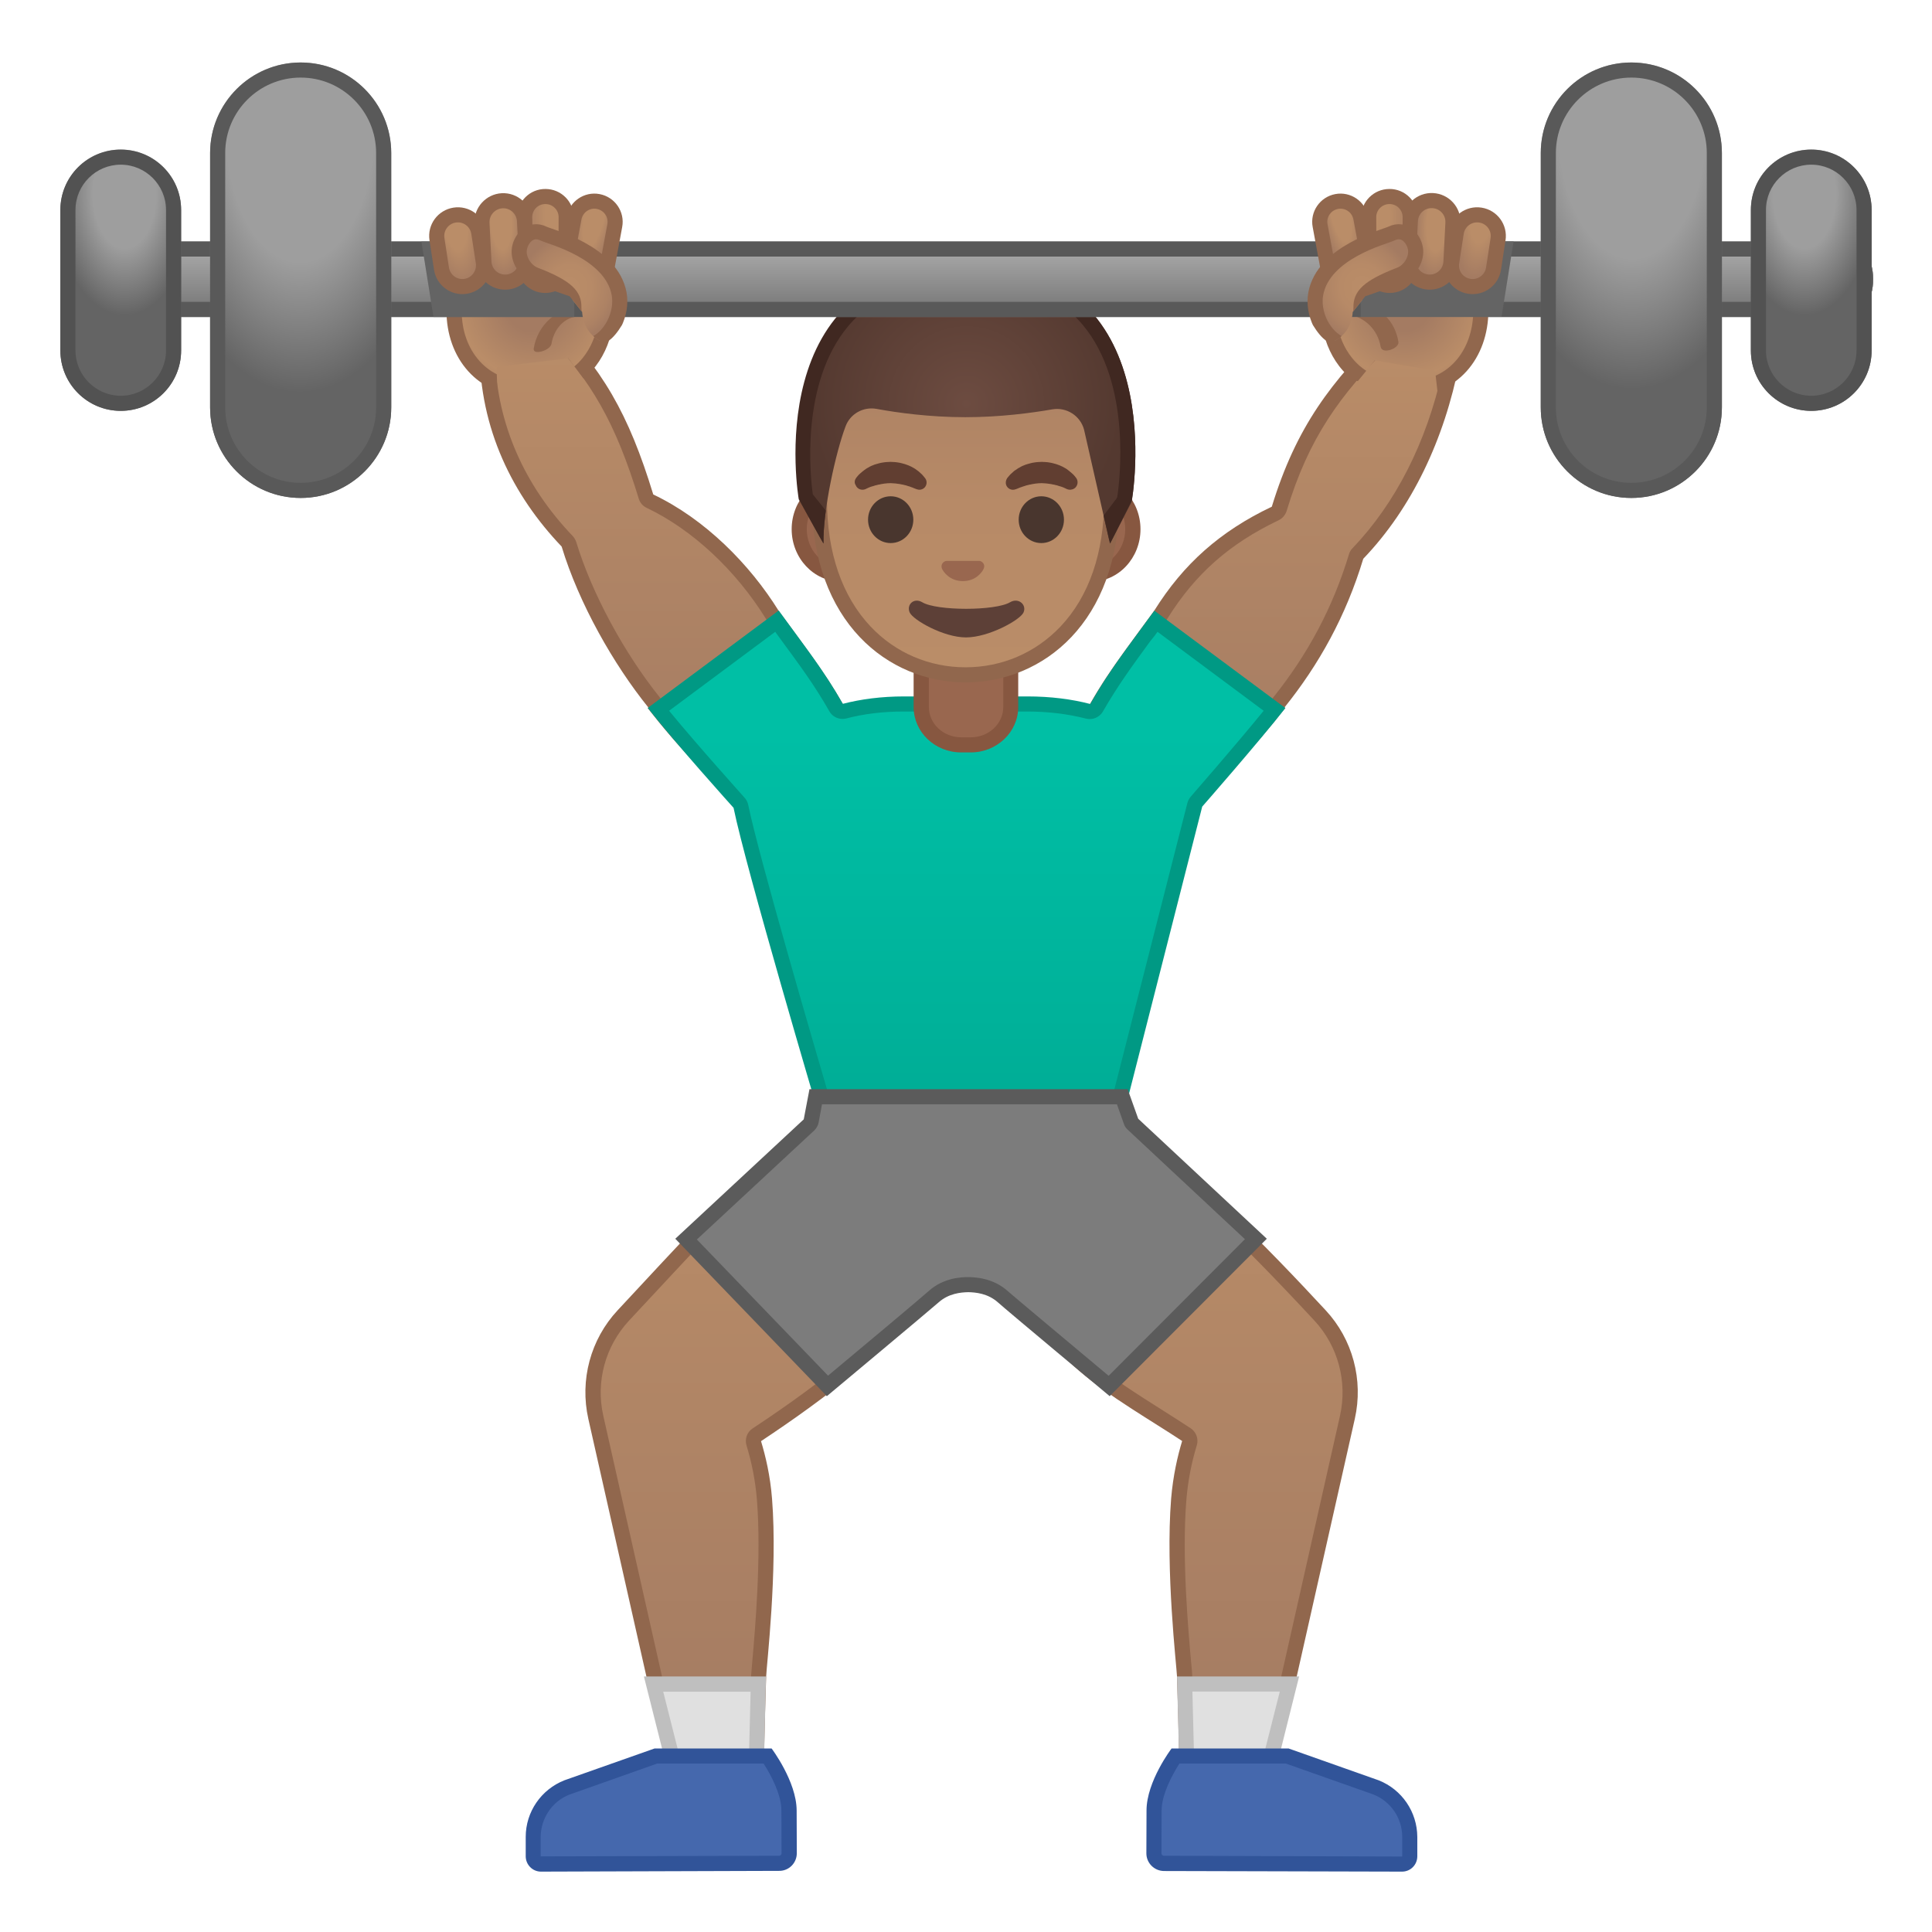 <svg viewBox="0 0 128 128" xmlns="http://www.w3.org/2000/svg" xmlns:xlink="http://www.w3.org/1999/xlink">
  <g id="图层_1">
    <g>
      <circle cx="76.01" cy="50.39" fill="#FBC11B" r="3.74"/>
      <g>
        <linearGradient id="SVGID_2_" gradientUnits="userSpaceOnUse" x1="83.906" x2="83.906" y1="54.07" y2="22.317">
          <stop offset="0" style="stop-color:#A47B62"/>
          <stop offset="1" style="stop-color:#BA8D68"/>
        </linearGradient>
        <path d="M75.85,54.07c-0.64,0-1.33-0.29-2.17-0.91c-1.88-1.38-2.5-3.51-1.55-5.31 c1.19-2.25,2.25-3.69,3.72-5.69c0.31-0.42,0.64-0.87,0.99-1.35c0.03-0.03,0.05-0.06,0.07-0.09c1.9-3.04,4.23-5.11,7.58-6.7 c0.13-0.06,0.22-0.17,0.26-0.3c1.56-5.1,3.74-7.99,7.19-11.4l4.19,2.03c-1.03,4.94-3.16,9.2-6.16,12.34 c-0.05,0.06-0.09,0.12-0.12,0.2c-1.08,3.57-2.76,6.73-5.13,9.68c-0.05,0.07-0.09,0.14-0.1,0.22c-1.78,2.27-4.47,5.21-6.39,6.31 C77.18,53.79,76.5,54.07,75.85,54.07z" fill="url(#SVGID_2_)"/>
        <path d="M92.03,22.92l3.52,1.7c-1.04,4.69-3.09,8.72-5.95,11.71c-0.11,0.11-0.19,0.25-0.23,0.4 c-1.06,3.5-2.71,6.61-5.04,9.51c-0.07,0.09-0.13,0.2-0.17,0.31c-1.76,2.22-4.35,5.06-6.18,6.1c-0.02,0.01-0.04,0.03-0.06,0.04 c-0.92,0.62-1.52,0.88-2.06,0.88c-0.53,0-1.12-0.26-1.88-0.81c-1.69-1.24-2.24-3.08-1.4-4.68c1.17-2.22,2.22-3.65,3.68-5.63 c0.3-0.41,0.63-0.85,0.97-1.32c0.04-0.04,0.08-0.09,0.11-0.14c1.84-2.96,4.12-4.97,7.37-6.52c0.25-0.12,0.44-0.34,0.53-0.61 C86.71,28.99,88.79,26.17,92.03,22.92 M91.83,21.71c-3.63,3.56-5.94,6.54-7.57,11.86c-3.43,1.63-5.86,3.8-7.79,6.89l0,0 c-2.04,2.81-3.32,4.37-4.79,7.16c-1.11,2.12-0.31,4.48,1.7,5.95c0.95,0.7,1.72,1,2.47,1c0.84,0,1.64-0.39,2.62-1.05 c2.07-1.18,4.88-4.3,6.68-6.62l-0.05-0.03c2.29-2.85,4.07-6.05,5.22-9.85c3.22-3.36,5.37-7.9,6.36-12.96L91.83,21.71 L91.83,21.71z" fill="#91674D"/>
      </g>
    </g>
    <g>
      <circle cx="52.05" cy="50.39" fill="#FBC11B" r="3.74"/>
      <g>
        <linearGradient id="SVGID_3_" gradientUnits="userSpaceOnUse" x1="44.324" x2="44.324" y1="54.07" y2="21.438">
          <stop offset="0" style="stop-color:#A47B62"/>
          <stop offset="1" style="stop-color:#BA8D68"/>
        </linearGradient>
        <path d="M52.21,54.07c-0.65,0-1.33-0.28-2.34-0.96c-1.96-1.12-4.66-4.08-6.44-6.35 c-0.01-0.07-0.04-0.14-0.08-0.2c-2.45-3.04-4.62-7.06-5.66-10.5c-0.02-0.08-0.06-0.14-0.12-0.2c-3.39-3.55-5.22-7.84-5.3-12.43 l3.93-1.99c3.32,3.32,5,6.26,6.59,11.46c0.04,0.13,0.14,0.24,0.26,0.3c3.08,1.47,6.04,4.21,8.1,7.52 c0.02,0.03,0.04,0.06,0.07,0.09c0.35,0.48,0.68,0.93,0.99,1.35c1.47,2,2.53,3.44,3.72,5.69c0.95,1.8,0.33,3.94-1.55,5.31 C53.54,53.78,52.85,54.07,52.21,54.07L52.21,54.07z" fill="url(#SVGID_3_)"/>
        <path d="M36.11,22.05c3.08,3.15,4.69,6.02,6.21,10.99c0.08,0.27,0.27,0.49,0.53,0.61c3,1.43,5.88,4.1,7.89,7.34 c0.03,0.05,0.07,0.1,0.11,0.14c0.34,0.47,0.67,0.91,0.97,1.33c1.46,1.98,2.51,3.41,3.68,5.63c0.84,1.6,0.29,3.44-1.4,4.68 c-0.75,0.55-1.35,0.81-1.88,0.81c-0.54,0-1.14-0.25-2.06-0.88c-0.02-0.01-0.04-0.03-0.06-0.04c-1.84-1.05-4.43-3.88-6.18-6.1 c-0.04-0.11-0.09-0.21-0.17-0.31c-2.41-2.99-4.54-6.95-5.57-10.33c-0.05-0.15-0.13-0.29-0.23-0.4c-3.23-3.37-5-7.44-5.15-11.78 L36.11,22.05 M36.3,20.83l-4.53,2.3c0,5.31,2.22,9.71,5.44,13.08c1.15,3.79,3.45,7.82,5.75,10.67l-0.05,0.03 c1.8,2.32,4.61,5.44,6.68,6.62c0.98,0.66,1.78,1.05,2.62,1.05c0.75,0,1.52-0.31,2.47-1c2.01-1.47,2.81-3.84,1.7-5.95 c-1.47-2.79-2.75-4.35-4.79-7.16l0,0c-1.92-3.09-4.88-6.08-8.31-7.71C41.65,27.43,39.93,24.39,36.3,20.83L36.3,20.83z" fill="#91674D"/>
      </g>
    </g>
    <g>
      <linearGradient id="SVGID_7_" gradientUnits="userSpaceOnUse" x1="64.032" x2="64.032" y1="48.559" y2="75.019">
        <stop offset="0" style="stop-color:#00BFA5"/>
        <stop offset="0.705" style="stop-color:#00B29A"/>
        <stop offset="1" style="stop-color:#00AB94"/>
      </linearGradient>
      <path d="M54.58,73.22c-0.71-2.4-4.74-16.14-5.49-19.8c-0.02-0.09-0.06-0.17-0.12-0.23 c-0.04-0.04-3.47-3.85-5.34-6.19l7.86-5.84c0.25,0.35,0.49,0.67,0.72,0.99c1.23,1.68,2.21,3,3.2,4.74 c0.09,0.16,0.26,0.25,0.43,0.25c0.04,0,0.08,0,0.13-0.02c1.21-0.32,2.53-0.48,3.94-0.48h8.16c1.43,0,2.79,0.16,4.03,0.48 c0.04,0.01,0.08,0.02,0.12,0.02c0.18,0,0.34-0.09,0.43-0.25c0.99-1.74,1.96-3.06,3.19-4.73c0.23-0.32,0.48-0.65,0.73-1L84.44,47 c-1.82,2.29-5.14,6.07-5.17,6.11c-0.05,0.06-0.09,0.13-0.11,0.21l-5.08,19.9H54.58z" fill="url(#SVGID_7_)"/>
      <path d="M76.69,41.86l7.03,5.23c-1.86,2.29-4.8,5.65-4.83,5.69c-0.1,0.12-0.18,0.26-0.22,0.41l-4.98,19.53H54.95 c-0.93-3.17-4.66-15.91-5.38-19.4c-0.04-0.18-0.12-0.34-0.24-0.47c-0.03-0.04-3.08-3.42-5-5.76l7.03-5.23 c0.15,0.2,0.29,0.4,0.43,0.59c1.22,1.66,2.19,2.97,3.16,4.68c0.18,0.32,0.52,0.5,0.87,0.5c0.08,0,0.17-0.01,0.25-0.03 c1.17-0.31,2.45-0.46,3.81-0.46h4.08h4.08c1.39,0,2.71,0.16,3.91,0.47c0.08,0.02,0.17,0.03,0.25,0.03c0.35,0,0.69-0.19,0.87-0.5 c0.98-1.71,1.94-3.02,3.16-4.69C76.4,42.26,76.54,42.06,76.69,41.86 M76.48,40.46c-1.79,2.46-2.99,3.97-4.25,6.18 c-1.23-0.32-2.62-0.5-4.16-0.5h-4.08H59.9c-1.51,0-2.86,0.18-4.06,0.49c-1.26-2.21-2.46-3.72-4.25-6.18l-8.67,6.45 c1.8,2.32,5.68,6.62,5.68,6.62c0.83,4.06,5.61,20.2,5.61,20.2h20.27l5.17-20.28c0,0,3.75-4.28,5.51-6.53L76.48,40.46L76.48,40.46 z" fill="#009984"/>
    </g>
    <g id="XMLID_13_">
      <g id="XMLID_26_">
        <path d="M63.68,49.35c-1.46,0-2.65-1.12-2.65-2.51v-3.17h5.93v3.17c0,1.38-1.19,2.51-2.65,2.51H63.68z" fill="#99674F"/>
        <path d="M66.47,44.17v2.67c0,1.11-0.97,2.01-2.15,2.01h-0.63c-1.19,0-2.15-0.9-2.15-2.01v-2.67H64H66.47 M67.47,43.17H64h-3.47v3.67c0,1.66,1.41,3.01,3.15,3.01h0.63c1.74,0,3.15-1.35,3.15-3.01V43.17L67.47,43.17z" fill="#875740"/>
      </g>
    </g>
    <g>
      <defs>
        <rect id="SVGID_8_" height="27.73" width="27.73" x="50.13" y="17.48"/>
      </defs>
      <clipPath id="SVGID_9_">
        <use overflow="visible" xlink:href="#SVGID_8_"/>
      </clipPath>
      <g clip-path="url(#SVGID_9_)">
        <g>
          <path d="M55.7,38.02c-1.52,0-2.75-1.33-2.75-2.97s1.24-2.97,2.75-2.97h16.6c1.52,0,2.75,1.33,2.75,2.97 s-1.24,2.97-2.75,2.97H55.7z" fill="#99674F"/>
          <path d="M72.3,32.59c1.24,0,2.25,1.11,2.25,2.47s-1.01,2.47-2.25,2.47h-2.24H57.94H55.7 c-1.24,0-2.25-1.11-2.25-2.47s1.01-2.47,2.25-2.47h2.24h12.13H72.3 M72.3,31.59h-2.24H57.94H55.7c-1.79,0-3.25,1.56-3.25,3.47 c0,1.91,1.46,3.47,3.25,3.47h2.24h12.13h2.24c1.79,0,3.25-1.56,3.25-3.47C75.56,33.15,74.09,31.59,72.3,31.59L72.3,31.59z" fill="#875740"/>
        </g>
        <g>
          <linearGradient id="SVGID_12_" gradientUnits="userSpaceOnUse" x1="63.966" x2="63.966" y1="19.734" y2="44.727">
            <stop offset="0" style="stop-color:#A47B62"/>
            <stop offset="0.191" style="stop-color:#AD8264"/>
            <stop offset="0.551" style="stop-color:#B78A67"/>
            <stop offset="1" style="stop-color:#BA8D68"/>
          </linearGradient>
          <path d="M63.97,44.71c-4.66,0-9.68-3.63-9.68-11.59c0-6.39,3.7-13.29,9.68-13.29 c5.98,0,9.68,6.9,9.68,13.29C73.65,41.08,68.63,44.71,63.97,44.71z" fill="url(#SVGID_12_)"/>
          <path d="M63.97,20.33L63.97,20.33c5.67,0,9.18,6.64,9.18,12.79c0,3.49-1,6.4-2.89,8.39 c-1.65,1.74-3.88,2.7-6.29,2.7c-2.41,0-4.65-0.96-6.29-2.7c-1.89-2-2.89-4.9-2.89-8.39C54.78,26.97,58.29,20.33,63.97,20.33 M63.97,19.33L63.97,19.33L63.97,19.33c-5.29,0-10.18,5.65-10.18,13.79c0,8.09,5.04,12.09,10.18,12.09s10.18-4,10.18-12.09 C74.15,24.98,69.25,19.33,63.97,19.33L63.97,19.33z" fill="#91674D"/>
        </g>
        <g>
          <path d="M56.71,31.68c0,0,0.04-0.06,0.12-0.15c0.02-0.02,0.04-0.05,0.07-0.08c0.03-0.03,0.07-0.07,0.11-0.1 c0.04-0.04,0.08-0.07,0.13-0.11c0.05-0.04,0.09-0.07,0.14-0.11c0.05-0.03,0.1-0.07,0.16-0.11c0.06-0.03,0.12-0.06,0.18-0.1 c0.06-0.04,0.13-0.06,0.2-0.09c0.07-0.03,0.14-0.06,0.22-0.08c0.15-0.04,0.3-0.09,0.47-0.11c0.16-0.03,0.33-0.03,0.49-0.04 c0.17,0.01,0.33,0.01,0.49,0.04c0.16,0.02,0.32,0.07,0.47,0.11c0.07,0.03,0.15,0.05,0.22,0.08c0.07,0.03,0.14,0.06,0.2,0.09 c0.06,0.03,0.12,0.07,0.18,0.1c0.06,0.03,0.11,0.07,0.16,0.11c0.05,0.04,0.1,0.07,0.14,0.1c0.04,0.04,0.08,0.07,0.12,0.11 c0.04,0.03,0.07,0.06,0.1,0.09c0.03,0.03,0.06,0.06,0.08,0.09c0.09,0.11,0.14,0.17,0.14,0.17c0.15,0.21,0.11,0.51-0.11,0.67 c-0.13,0.09-0.29,0.11-0.43,0.06l-0.09-0.03c0,0-0.06-0.02-0.15-0.06c-0.02-0.01-0.05-0.02-0.07-0.03 c-0.03-0.01-0.06-0.02-0.09-0.03c-0.06-0.03-0.13-0.05-0.21-0.07c-0.04-0.01-0.08-0.03-0.12-0.04 c-0.04-0.01-0.09-0.02-0.13-0.03c-0.02-0.01-0.04-0.01-0.07-0.02c-0.02,0-0.05-0.01-0.07-0.01c-0.05-0.01-0.09-0.02-0.14-0.03 c-0.1-0.01-0.2-0.03-0.3-0.04c-0.1-0.01-0.21-0.01-0.31-0.02c-0.11,0.01-0.21,0-0.31,0.02c-0.1,0-0.2,0.03-0.3,0.04 c-0.05,0.01-0.1,0.02-0.14,0.03c-0.02,0-0.05,0.01-0.07,0.01c-0.02,0.01-0.04,0.01-0.07,0.02c-0.04,0.01-0.09,0.02-0.13,0.03 c-0.04,0.01-0.08,0.03-0.12,0.04c-0.04,0.01-0.08,0.02-0.11,0.03c-0.03,0.01-0.06,0.02-0.09,0.03 c-0.03,0.01-0.06,0.02-0.08,0.03c-0.03,0.01-0.06,0.03-0.09,0.04c-0.11,0.05-0.17,0.08-0.17,0.08c-0.25,0.1-0.54-0.01-0.64-0.27 C56.59,31.99,56.62,31.81,56.71,31.68z" fill="#613E31"/>
          <path d="M70.7,32.41c0,0-0.07-0.03-0.17-0.08c-0.03-0.01-0.06-0.03-0.09-0.04c-0.03-0.01-0.05-0.02-0.08-0.03 c-0.03-0.01-0.06-0.02-0.09-0.03c-0.04-0.01-0.07-0.02-0.11-0.03c-0.04-0.01-0.08-0.03-0.12-0.04 c-0.04-0.01-0.09-0.02-0.13-0.03c-0.02-0.01-0.04-0.01-0.07-0.02c-0.02,0-0.05-0.01-0.07-0.01c-0.05-0.01-0.09-0.02-0.14-0.03 c-0.1-0.01-0.2-0.03-0.3-0.04c-0.1-0.01-0.21-0.01-0.31-0.02c-0.11,0.01-0.21,0-0.31,0.02c-0.1,0-0.2,0.03-0.3,0.04 c-0.05,0.01-0.1,0.02-0.14,0.03c-0.02,0-0.05,0.01-0.07,0.01c-0.02,0.01-0.04,0.01-0.07,0.02c-0.04,0.01-0.09,0.02-0.13,0.03 c-0.04,0.01-0.08,0.03-0.12,0.04c-0.08,0.02-0.15,0.05-0.21,0.07c-0.03,0.01-0.06,0.02-0.09,0.03 c-0.03,0.01-0.05,0.02-0.07,0.03c-0.09,0.04-0.15,0.06-0.15,0.06l-0.09,0.03c-0.25,0.09-0.52-0.04-0.61-0.29 c-0.05-0.15-0.02-0.31,0.06-0.44c0,0,0.05-0.07,0.14-0.17c0.02-0.03,0.05-0.06,0.08-0.09c0.03-0.03,0.07-0.06,0.1-0.09 c0.04-0.03,0.08-0.07,0.12-0.11c0.04-0.04,0.09-0.07,0.14-0.1c0.05-0.03,0.1-0.07,0.16-0.11c0.06-0.03,0.12-0.06,0.18-0.1 c0.06-0.04,0.13-0.06,0.2-0.09c0.07-0.03,0.14-0.06,0.22-0.08c0.15-0.04,0.3-0.09,0.47-0.11c0.16-0.03,0.33-0.03,0.49-0.04 c0.17,0.01,0.33,0.01,0.49,0.04c0.16,0.02,0.32,0.07,0.47,0.11c0.07,0.03,0.15,0.05,0.22,0.08c0.07,0.03,0.14,0.06,0.2,0.09 c0.06,0.03,0.12,0.07,0.18,0.1c0.06,0.03,0.11,0.07,0.16,0.11c0.05,0.04,0.1,0.07,0.14,0.11c0.05,0.04,0.09,0.08,0.13,0.11 c0.04,0.04,0.08,0.07,0.11,0.1c0.03,0.03,0.05,0.06,0.07,0.08c0.08,0.1,0.12,0.15,0.12,0.15c0.15,0.22,0.09,0.53-0.13,0.68 C71.02,32.46,70.85,32.47,70.7,32.41z" fill="#613E31"/>
        </g>
        <g>
          <ellipse cx="59.01" cy="34.43" fill="#49362E" rx="1.5" ry="1.55"/>
          <ellipse cx="68.99" cy="34.43" fill="#49362E" rx="1.5" ry="1.55"/>
        </g>
        <g>
          <radialGradient id="SVGID_13_" cx="64.029" cy="26.751" gradientUnits="userSpaceOnUse" r="10.273">
            <stop offset="0" style="stop-color:#6D4C41"/>
            <stop offset="1" style="stop-color:#543930"/>
          </radialGradient>
          <path d="M64.09,17.49c-13.91,0-11,15.82-11,15.82s1.48,2.75,1.47,2.7c-0.05-2.2,0.83-6.1,1.46-7.76 c0.31-0.84,1.18-1.32,2.06-1.16c1.35,0.25,3.51,0.55,5.88,0.55c2.28,0,4.38-0.28,5.76-0.52c0.94-0.16,1.85,0.42,2.1,1.34 l1.72,7.56l1.43-2.76C74.98,33.25,77.83,17.49,64.09,17.49z" fill="url(#SVGID_13_)"/>
        </g>
        <g>
          <defs>
            <path id="SVGID_14_" d="M64.09,17.49c-13.91,0-11.17,15.59-11.17,15.59s1.64,2.98,1.64,2.92c-0.01-0.47,0.26-2.04,0.26-2.04 l-0.97-1.21c0,0,0.01-12.92,10.16-12.92s9.32,9.44,9.32,9.44c-0.01,0.28,0.6,3.81,0.6,3.81l-0.86,1.14l0.48,1.79l1.46-2.9 C75.02,33.11,77.83,17.49,64.09,17.49z"/>
          </defs>
          <clipPath id="SVGID_15_">
            <use overflow="visible" xlink:href="#SVGID_14_"/>
          </clipPath>
          <g clip-path="url(#SVGID_15_)">
            <path d="M64.09,18.49c3.38,0,5.96,1.02,7.65,3.04c3.25,3.89,2.44,10.37,2.28,11.4l-0.1,0.19l-1.13-4.93 c-0.33-1.24-1.46-2.11-2.75-2.11c-0.16,0-0.33,0.01-0.49,0.04c-1.32,0.23-3.36,0.5-5.58,0.5c-2.29,0-4.37-0.29-5.71-0.53 c-0.17-0.03-0.34-0.05-0.51-0.05c-1.18,0-2.25,0.74-2.67,1.84c-0.4,1.07-0.9,3-1.22,4.88c0-0.01-0.01-0.02-0.01-0.02 c-0.15-1.08-0.86-7.33,2.36-11.15C57.95,19.54,60.6,18.49,64.09,18.49 M64.09,17.49c-13.91,0-11.2,15.59-11.2,15.59 s1.64,2.93,1.67,2.93c0,0,0,0,0,0c-0.05-2.2,0.83-6.1,1.46-7.76c0.27-0.73,0.97-1.19,1.73-1.19c0.11,0,0.22,0.01,0.33,0.03 c1.35,0.25,3.51,0.55,5.88,0.55c2.28,0,4.38-0.28,5.76-0.52c0.11-0.02,0.21-0.03,0.32-0.03c0.82,0,1.56,0.55,1.78,1.37 l1.72,7.56l1.43-2.76C74.98,33.25,77.83,17.49,64.09,17.49L64.09,17.49z" fill="#402821"/>
          </g>
        </g>
        <path d="M64.97,37.18c-0.03-0.01-0.06-0.02-0.1-0.02h-2.15c-0.03,0-0.07,0.01-0.1,0.02 c-0.19,0.08-0.3,0.28-0.21,0.5c0.09,0.21,0.52,0.82,1.38,0.82c0.86,0,1.29-0.6,1.38-0.82C65.27,37.46,65.16,37.26,64.97,37.18z" fill="#99674F"/>
      </g>
    </g>
    <rect fill="none" height="40.06" width="27.73" x="50.51" y="17.72"/>
    <path d="M72.19,123.84" fill="#FBC11B"/>
    <path d="M51.69,110.91" fill="#FBC11B"/>
    <g>
      <linearGradient id="SVGID_16_" gradientUnits="userSpaceOnUse" x1="51.288" x2="51.288" y1="116.939" y2="73.582">
        <stop offset="0" style="stop-color:#A47B62"/>
        <stop offset="1" style="stop-color:#BA8D68"/>
      </linearGradient>
      <path d="M44.66,116.92L39.47,93.9c-0.54-2.41,0.13-4.94,1.82-6.75c1.78-1.92,4.11-4.42,6.15-6.58 c3.26-3.45,7.17-6.19,8.35-6.99l7.51,8.06c-0.71,1.24-3.48,5.86-6.83,8.74c-1.59,1.36-3.78,2.98-6.33,4.67 c-0.18,0.12-0.27,0.35-0.2,0.56c0.37,1.21,0.61,2.46,0.71,3.71c0.31,3.87-0.13,8.72-0.31,10.79c-0.04,0.47-0.07,0.8-0.08,0.93 c-0.09,2.74-0.13,4.94-0.15,5.88L44.66,116.92z" fill="url(#SVGID_16_)"/>
      <path d="M55.71,74.24l6.97,7.48c-0.91,1.55-3.48,5.67-6.54,8.29c-1.59,1.37-3.71,2.93-6.28,4.63 c-0.37,0.24-0.53,0.7-0.4,1.13c0.36,1.17,0.59,2.38,0.69,3.61c0.3,3.83-0.13,8.65-0.31,10.71c-0.04,0.49-0.07,0.82-0.08,0.96 c-0.08,2.33-0.12,4.29-0.14,5.4l-4.55-0.01l-5.1-22.64c-0.51-2.25,0.13-4.61,1.7-6.3c1.65-1.77,4.05-4.36,6.15-6.57 C50.75,77.79,54.25,75.25,55.71,74.24 M55.86,72.93c0,0-4.84,3.12-8.79,7.3c-2.04,2.16-4.37,4.66-6.15,6.58 c-1.8,1.93-2.52,4.63-1.94,7.2l5.28,23.42l6.34,0.02c0,0,0.04-2.71,0.16-6.37c0.02-0.7,0.77-7,0.39-11.78 c-0.12-1.54-0.43-2.83-0.73-3.82c1.99-1.32,4.43-3.03,6.38-4.71c3.99-3.43,7.12-9.19,7.12-9.19L55.86,72.93L55.86,72.93z" fill="#91674D"/>
    </g>
    <g>
      <polygon fill="#E0E0E0" points="44.65,116.93 43.3,111.57 50.24,111.57 50.11,116.94 "/>
      <path d="M49.73,112.07l-0.11,4.37l-4.58-0.01l-1.1-4.35H49.73 M50.75,111.07L50.75,111.07L50.75,111.07z M50.75,111.07h-8.09l1.6,6.35l6.34,0.02L50.75,111.07L50.75,111.07z" fill="#BFBFBF"/>
    </g>
    <g>
      <path d="M35.83,123.5c-0.14,0-0.27-0.05-0.36-0.15c-0.1-0.1-0.15-0.23-0.15-0.36l0-1.28 c0.01-1.46,0.89-2.75,2.25-3.28l5.88-2.08h7.41c0.38,0.56,1.41,2.19,1.42,3.61l0.01,2.84c0,0.18-0.07,0.34-0.19,0.47 s-0.29,0.19-0.47,0.2L35.83,123.5z" fill="#4568AD"/>
      <path d="M50.59,116.84c0.48,0.74,1.18,2.05,1.18,3.11l0.01,2.84c0,0.06-0.03,0.09-0.05,0.11 c-0.02,0.02-0.06,0.05-0.11,0.05l-15.8,0.04l0-1.28c0.01-1.25,0.76-2.36,1.9-2.81l5.82-2.06H50.59 M51.12,115.84h-7.75l-5.98,2.11 c-1.54,0.61-2.56,2.09-2.56,3.75l0,1.28c0,0.56,0.45,1.02,1.01,1.02c0,0,0,0,0,0l15.79-0.05c0.64,0,1.16-0.52,1.16-1.17 l-0.01-2.84C52.77,118.02,51.12,115.84,51.12,115.84L51.12,115.84z" fill="#315499"/>
    </g>
    <path d="M77.04,110.91" fill="#FBC11B"/>
    <g>
      <linearGradient id="SVGID_17_" gradientTransform="matrix(-1 0 0 1 -712.271 0)" gradientUnits="userSpaceOnUse" x1="-789.701" x2="-789.701" y1="116.94" y2="73.603">
        <stop offset="0" style="stop-color:#A47B62"/>
        <stop offset="1" style="stop-color:#BA8D68"/>
      </linearGradient>
      <path d="M78.63,116.94c-0.02-0.94-0.06-3.14-0.15-5.88c0-0.13-0.03-0.46-0.08-0.93 c-0.19-2.07-0.62-6.93-0.31-10.79c0.1-1.26,0.34-2.51,0.71-3.71c0.06-0.21-0.02-0.44-0.2-0.56c-0.54-0.36-1.14-0.74-1.77-1.13 c-1.68-1.06-3.59-2.26-4.99-3.47c-3.37-2.89-5.83-7.61-6.43-8.81l6.78-8.04c1.3,0.92,5.76,4.12,8.83,6.99 c1.69,1.58,3.79,3.72,6.42,6.55c1.68,1.81,2.36,4.33,1.82,6.75l-5.19,23.03L78.63,116.94z" fill="url(#SVGID_17_)"/>
      <path d="M72.27,74.28c1.63,1.16,5.6,4.07,8.41,6.68c1.68,1.57,3.77,3.7,6.4,6.53c1.57,1.69,2.2,4.05,1.7,6.3 l-5.1,22.64l-4.55,0.01c-0.02-1.11-0.07-3.07-0.14-5.4c0-0.14-0.03-0.47-0.08-0.96c-0.18-2.06-0.62-6.89-0.31-10.71 c0.1-1.22,0.33-2.43,0.69-3.61c0.13-0.42-0.03-0.88-0.4-1.13c-0.54-0.36-1.15-0.74-1.79-1.15c-1.66-1.05-3.55-2.24-4.92-3.42 c-3.07-2.64-5.39-6.84-6.16-8.36L72.27,74.28 M72.1,72.93l-7.28,8.64c0,0,2.7,5.83,6.69,9.26c1.95,1.68,4.82,3.32,6.81,4.64 c-0.3,0.99-0.6,2.28-0.73,3.82c-0.38,4.78,0.36,11.08,0.39,11.78c0.12,3.66,0.16,6.37,0.16,6.37l6.34-0.02l5.28-23.42 c0.58-2.57-0.14-5.27-1.94-7.2c-1.78-1.92-4.27-4.55-6.45-6.58C77.67,76.79,72.1,72.93,72.1,72.93L72.1,72.93z" fill="#91674D"/>
    </g>
    <g>
      <polygon fill="#E0E0E0" points="78.49,111.57 85.43,111.57 84.08,116.93 78.62,116.94 "/>
      <path d="M84.79,112.07l-1.1,4.35l-4.58,0.01L79,112.07H84.79 M86.07,111.07h-8.09l0.16,6.37l6.34-0.02 L86.07,111.07L86.07,111.07z" fill="#BFBFBF"/>
    </g>
    <g>
      <path d="M77.1,123.45c-0.18,0-0.34-0.07-0.47-0.2c-0.12-0.12-0.19-0.29-0.19-0.47l0.01-2.84 c0-1.42,1.03-3.05,1.42-3.61h7.41l5.9,2.09c1.34,0.53,2.22,1.82,2.23,3.28l0,1.28c0,0.14-0.05,0.27-0.15,0.36 c-0.1,0.1-0.23,0.15-0.36,0.15L77.1,123.45z" fill="#4568AD"/>
      <path d="M85.19,116.84l5.78,2.04c1.17,0.46,1.93,1.57,1.93,2.82L92.9,123l-15.79-0.05c-0.06,0-0.09-0.03-0.11-0.05 c-0.02-0.02-0.05-0.06-0.05-0.11l0.01-2.84c0-1.06,0.71-2.38,1.18-3.11H85.19 M85.37,115.84h-7.75c0,0-1.66,2.18-1.66,4.11 l-0.01,2.84c0,0.64,0.52,1.16,1.16,1.17L92.89,124c0,0,0,0,0,0c0.56,0,1.01-0.45,1.01-1.02l0-1.28c-0.01-1.66-1.02-3.14-2.56-3.75 L85.37,115.84L85.37,115.84z" fill="#315499"/>
    </g>
    <path d="M122.46,17c0.2,0,0.64,0.57,0.64,1.5c0,0.93-0.45,1.5-0.64,1.5H64.1H5.75c-0.2,0-0.64-0.57-0.64-1.5 c0-0.93,0.45-1.5,0.64-1.5H122.46 M122.46,16H5.75c-0.91,0-1.64,1.12-1.64,2.5c0,1.38,0.74,2.5,1.64,2.5H64.1h58.36 c0.91,0,1.64-1.12,1.64-2.5C124.1,17.12,123.37,16,122.46,16L122.46,16z" fill="#595959"/>
    <g>
      <defs>
        <polygon id="SVGID_18_" points="87.27,24.53 89.96,25.25 91.08,23.88 95.08,24.56 95.24,25.97 98.03,26.6 101.05,17.04 88.31,14.18 "/>
      </defs>
      <clipPath id="SVGID_19_">
        <use overflow="visible" xlink:href="#SVGID_18_"/>
      </clipPath>
      <g clip-path="url(#SVGID_19_)">
        <radialGradient id="SVGID_20_" cx="-799.254" cy="20.976" gradientTransform="matrix(0.699 0.715 0.722 -0.706 636.611 606.456)" gradientUnits="userSpaceOnUse" r="7.007">
          <stop offset="0.246" style="stop-color:#A47B62"/>
          <stop offset="0.688" style="stop-color:#BA8D68"/>
          <stop offset="0.994" style="stop-color:#A47B62"/>
        </radialGradient>
        <path d="M93.17,25.77c-3.58,0-4.65-2.58-4.95-3.68c-0.48-1.78-0.04-3.41,0.66-3.82 c0.66-0.38,4.37-1.02,7.14-1.02c1.49,0,1.96,0.2,2.08,0.27l0,3.04c0,1.44-0.46,2.76-1.31,3.7c-0.89,0.99-2.14,1.52-3.61,1.52 H93.17z" fill="url(#SVGID_20_)"/>
        <path d="M96.02,17.75c0.86,0,1.34,0.07,1.59,0.12l0,2.69c0,2.34-1.36,4.71-4.44,4.72c-3.23,0-4.2-2.32-4.47-3.31 c-0.43-1.59-0.03-2.99,0.43-3.26C89.68,18.39,93.21,17.75,96.02,17.75 M96.02,16.75c-2.67,0-6.56,0.61-7.39,1.09 c-2.08,1.21-1.59,8.44,4.54,8.44c0,0,0.01,0,0.01,0c3.39-0.01,5.43-2.58,5.43-5.72l-0.01-3.12 C98.6,16.94,97.5,16.75,96.02,16.75L96.02,16.75z" fill="#91674D"/>
      </g>
    </g>
    <path d="M89.35,20.85c1.1,0.16,1.94,1.03,2.12,2.12c0.09,0.54,1.25,0.12,1.18-0.32c-0.23-1.42-1.27-2.4-2.69-2.61 C89.52,19.98,88.63,20.75,89.35,20.85L89.35,20.85z" fill="#91674D"/>
    <radialGradient id="SVGID_21_" cx="-1160.567" cy="178.637" gradientTransform="matrix(0.216 1.029 0.31 -0.069 284.061 1224.264)" gradientUnits="userSpaceOnUse" r="1.125">
      <stop offset="0.599" style="stop-color:#FFCA28"/>
      <stop offset="1" style="stop-color:#FFB300"/>
    </radialGradient>
    <path d=" M88.04,18.03c0.14,0.75,0.86,1.24,1.6,1.1" fill="url(#SVGID_21_)" stroke="#EDA600" stroke-linecap="round" stroke-linejoin="round" stroke-miterlimit="10"/>
    <g>
      <defs>
        <polygon id="SVGID_22_" points="40.92,24.53 38.73,25.17 37.65,23.74 32.9,24.31 32.95,25.97 30.17,26.6 27.14,17.04 39.88,14.18 "/>
      </defs>
      <clipPath id="SVGID_23_">
        <use overflow="visible" xlink:href="#SVGID_22_"/>
      </clipPath>
      <g clip-path="url(#SVGID_23_)">
        <radialGradient id="SVGID_24_" cx="35.431" cy="19.612" gradientTransform="matrix(-0.699 0.715 -0.722 -0.706 74.189 8.736)" gradientUnits="userSpaceOnUse" r="7.007">
          <stop offset="0.246" style="stop-color:#A47B62"/>
          <stop offset="0.688" style="stop-color:#BA8D68"/>
          <stop offset="0.994" style="stop-color:#A47B62"/>
        </radialGradient>
        <path d="M35.01,25.77c-1.47,0-2.72-0.53-3.61-1.52c-0.85-0.94-1.31-2.26-1.31-3.7l0-3.04 c0.12-0.07,0.59-0.27,2.08-0.27c2.77,0,6.48,0.64,7.14,1.02c0.71,0.41,1.14,2.04,0.66,3.82c-0.3,1.11-1.38,3.68-4.95,3.68H35.01z " fill="url(#SVGID_24_)"/>
        <path d="M32.17,17.75c2.8,0,6.34,0.64,6.89,0.95c0.46,0.27,0.86,1.67,0.43,3.26c-0.27,1-1.24,3.31-4.48,3.31 c-1.33,0-2.45-0.47-3.24-1.35c-0.77-0.85-1.19-2.04-1.18-3.36l0-2.69C30.84,17.81,31.32,17.75,32.17,17.75 M32.17,16.75 c-1.48,0-2.58,0.19-2.58,0.69l-0.01,3.12c-0.01,3.14,2.04,5.71,5.43,5.72c0,0,0.01,0,0.01,0c6.13,0,6.62-7.23,4.54-8.44 C38.74,17.36,34.85,16.75,32.17,16.75L32.17,16.75z" fill="#91674D"/>
      </g>
    </g>
    <path d="M38.52,20.17c-1.58,0.23-2.9,1.31-3.16,2.92c-0.08,0.48,1.1,0.14,1.18-0.32c0.14-0.88,0.73-1.67,1.65-1.8 c0.25-0.04,0.65-0.18,0.73-0.46C38.99,20.26,38.76,20.14,38.52,20.17L38.52,20.17z" fill="#91674D"/>
    <g>
      <g>
        <linearGradient id="SVGID_25_" gradientTransform="matrix(1 0 0 1.25 0 28.583)" gradientUnits="userSpaceOnUse" x1="64.103" x2="64.103" y1="-11" y2="-6.224">
          <stop offset="0" style="stop-color:#BDBDBD"/>
          <stop offset="1" style="stop-color:#757575"/>
        </linearGradient>
        <path d="M122.46,16H5.75c-0.91,0-1.64,1.12-1.64,2.5c0,1.38,0.74,2.5,1.64,2.5H64.1h58.36 c0.91,0,1.64-1.12,1.64-2.5C124.1,17.12,123.37,16,122.46,16z" fill="url(#SVGID_25_)"/>
      </g>
      <path d="M122.46,17c0.2,0,0.64,0.57,0.64,1.5c0,0.93-0.45,1.5-0.64,1.5H64.1H5.75c-0.2,0-0.64-0.57-0.64-1.5 c0-0.93,0.45-1.5,0.64-1.5H122.46 M122.46,16H5.75c-0.91,0-1.64,1.12-1.64,2.5c0,1.38,0.74,2.5,1.64,2.5H64.1h58.36 c0.91,0,1.64-1.12,1.64-2.5C124.1,17.12,123.37,16,122.46,16L122.46,16z" fill="#595959"/>
    </g>
    <polygon fill="#646464" points="38.05,21 28.72,21 27.92,16 38.05,16 "/>
    <polygon fill="#646464" points="90.15,20.99 99.48,20.99 100.28,15.99 90.15,15.99 "/>
    <g>
      <radialGradient id="SVGID_26_" cx="-52.874" cy="24.894" gradientTransform="matrix(1.234415e-13 0.902 -0.507 3.918900e-14 32.49 56.354)" gradientUnits="userSpaceOnUse" r="24.348">
        <stop offset="0.396" style="stop-color:#9E9E9E"/>
        <stop offset="0.79" style="stop-color:#646464"/>
      </radialGradient>
      <path d="M19.92,32.99L19.92,32.99c3.31,0,6-2.69,6-6V10.14c0-3.31-2.69-6-6-6h0c-3.31,0-6,2.69-6,6v16.85 C13.92,30.3,16.6,32.99,19.92,32.99z" fill="url(#SVGID_26_)"/>
      <radialGradient id="SVGID_27_" cx="-100.708" cy="29.519" gradientTransform="matrix(1.333 0 0 2.306 142.5 -55.225)" gradientUnits="userSpaceOnUse" r="3.543">
        <stop offset="0.441" style="stop-color:#9E9E9E"/>
        <stop offset="0.985" style="stop-color:#646464"/>
      </radialGradient>
      <path d="M8,27.22L8,27.22c2.21,0,4-1.79,4-4v-9.31c0-2.21-1.79-4-4-4h0c-2.21,0-4,1.79-4,4v9.31 C4,25.43,5.79,27.22,8,27.22z" fill="url(#SVGID_27_)"/>
      <path d="M19.92,5.14c2.76,0,5,2.24,5,5v16.85c0,2.76-2.24,5-5,5c-2.76,0-5-2.24-5-5V10.14 C14.92,7.38,17.16,5.14,19.92,5.14 M19.92,4.14L19.92,4.14c-3.31,0-6,2.69-6,6v16.85c0,3.31,2.69,6,6,6h0c3.31,0,6-2.69,6-6 V10.14C25.92,6.82,23.23,4.14,19.92,4.14L19.92,4.14z" fill="#595959"/>
      <path d="M8,10.91c1.65,0,3,1.35,3,3v9.31c0,1.65-1.35,3-3,3s-3-1.35-3-3v-9.31C5,12.25,6.35,10.91,8,10.91 M8,9.91L8,9.91c-2.21,0-4,1.79-4,4v9.31c0,2.21,1.79,4,4,4h0c2.21,0,4-1.79,4-4v-9.31C12,11.7,10.21,9.91,8,9.91L8,9.91z" fill="#525252"/>
    </g>
    <g>
      <radialGradient id="SVGID_28_" cx="-710.861" cy="24.894" gradientTransform="matrix(-1.234415e-13 0.902 0.507 3.918900e-14 95.51 649.62)" gradientUnits="userSpaceOnUse" r="24.348">
        <stop offset="0.396" style="stop-color:#9E9E9E"/>
        <stop offset="0.79" style="stop-color:#646464"/>
      </radialGradient>
      <path d="M108.08,32.99L108.08,32.99c-3.31,0-6-2.69-6-6V10.14c0-3.31,2.69-6,6-6h0c3.31,0,6,2.69,6,6 v16.85C114.08,30.3,111.4,32.99,108.08,32.99z" fill="url(#SVGID_28_)"/>
      <radialGradient id="SVGID_29_" cx="-692.896" cy="29.519" gradientTransform="matrix(-1.333 0 0 2.306 -804.084 -55.225)" gradientUnits="userSpaceOnUse" r="3.543">
        <stop offset="0.441" style="stop-color:#9E9E9E"/>
        <stop offset="0.985" style="stop-color:#646464"/>
      </radialGradient>
      <path d="M120,27.22L120,27.22c-2.21,0-4-1.79-4-4v-9.31c0-2.21,1.79-4,4-4h0c2.21,0,4,1.79,4,4v9.31 C124,25.43,122.21,27.22,120,27.22z" fill="url(#SVGID_29_)"/>
      <path d="M108.08,5.14c2.76,0,5,2.24,5,5v16.85c0,2.76-2.24,5-5,5c-2.76,0-5-2.24-5-5V10.14 C103.08,7.38,105.33,5.14,108.08,5.14 M108.08,4.14L108.08,4.14c-3.31,0-6,2.69-6,6v16.85c0,3.31,2.69,6,6,6h0c3.31,0,6-2.69,6-6 V10.14C114.08,6.82,111.4,4.14,108.08,4.14L108.08,4.14z" fill="#595959"/>
      <path d="M120,10.91c1.65,0,3,1.35,3,3v9.31c0,1.65-1.35,3-3,3s-3-1.35-3-3v-9.31 C117,12.25,118.35,10.91,120,10.91 M120,9.91L120,9.91c-2.21,0-4,1.79-4,4v9.31c0,2.21,1.79,4,4,4h0c2.21,0,4-1.79,4-4v-9.31 C124,11.7,122.21,9.91,120,9.91L120,9.91z" fill="#525252"/>
    </g>
    <radialGradient id="SVGID_30_" cx="-219.856" cy="9.999" fx="-218.914" fy="5.562" gradientTransform="matrix(3.341720e-03 1.051 -0.336 1.922401e-03 40.224 244.982)" gradientUnits="userSpaceOnUse" r="4.536">
      <stop offset="0.5" style="stop-color:#BA8D68"/>
      <stop offset="1" style="stop-color:#A47B62"/>
    </radialGradient>
    <path d=" M36.12,18.91L36.12,18.91c-0.76,0-1.38-0.62-1.37-1.38l0.01-3.14c0-0.76,0.62-1.38,1.38-1.37l0,0c0.76,0,1.38,0.62,1.37,1.38 l-0.01,3.14C37.5,18.3,36.88,18.91,36.12,18.91z" fill="url(#SVGID_30_)" stroke="#91674D" stroke-linecap="round" stroke-linejoin="round" stroke-miterlimit="10"/>
    <radialGradient id="SVGID_31_" cx="-196.236" cy="30.463" gradientTransform="matrix(-0.216 1.029 -0.31 -0.069 6.453 218.283)" gradientUnits="userSpaceOnUse" r="4.043">
      <stop offset="0.5" style="stop-color:#BA8D68"/>
      <stop offset="1" style="stop-color:#A47B62"/>
    </radialGradient>
    <path d=" M38.56,19.13L38.56,19.13c-0.75-0.14-1.24-0.86-1.1-1.6l0.57-3.08c0.14-0.75,0.86-1.24,1.6-1.1h0c0.75,0.14,1.24,0.86,1.1,1.6 l-0.57,3.08C40.02,18.78,39.31,19.27,38.56,19.13z" fill="url(#SVGID_31_)" stroke="#91674D" stroke-linecap="round" stroke-linejoin="round" stroke-miterlimit="10"/>
    <radialGradient id="SVGID_32_" cx="-214.671" cy="-57.462" gradientTransform="matrix(0.063 1.048 -0.397 0.026 23.922 241.17)" gradientUnits="userSpaceOnUse" r="3.43">
      <stop offset="0.5" style="stop-color:#BA8D68"/>
      <stop offset="1" style="stop-color:#A47B62"/>
    </radialGradient>
    <path d=" M33.54,18.69L33.54,18.69c-0.78,0.04-1.44-0.56-1.48-1.34l-0.13-2.58C31.9,14,32.5,13.34,33.27,13.3h0 c0.78-0.04,1.44,0.56,1.48,1.34l0.13,2.58C34.91,17.99,34.32,18.65,33.54,18.69z" fill="url(#SVGID_32_)" stroke="#91674D" stroke-linecap="round" stroke-linejoin="round" stroke-miterlimit="10"/>
    <radialGradient id="SVGID_33_" cx="-214.811" cy="-24.378" gradientTransform="matrix(0.16 1.038 -0.378 0.058 55.206 238.606)" gradientUnits="userSpaceOnUse" r="4.461">
      <stop offset="0.5" style="stop-color:#BA8D68"/>
      <stop offset="1" style="stop-color:#A47B62"/>
    </radialGradient>
    <path d=" M30.85,18.97L30.85,18.97c-0.76,0.12-1.48-0.4-1.6-1.17l-0.3-1.95c-0.12-0.76,0.4-1.48,1.17-1.6h0c0.76-0.12,1.48,0.4,1.6,1.17 l0.3,1.95C32.13,18.14,31.61,18.85,30.85,18.97z" fill="url(#SVGID_33_)" stroke="#91674D" stroke-linecap="round" stroke-linejoin="round" stroke-miterlimit="10"/>
    <g>
      <defs>
        <path id="SVGID_34_" d="M38.57,20.67l-0.83-1.04l-5.56-1.94l2.43-4.28l6.77,4c0,0,0.43,2.85,0.13,3.55 c-0.31,0.7-1.12,1.92-1.62,1.69C38.58,22.05,38.57,20.67,38.57,20.67z"/>
      </defs>
      <clipPath id="SVGID_35_">
        <use overflow="visible" xlink:href="#SVGID_34_"/>
      </clipPath>
      <g clip-path="url(#SVGID_35_)">
        <radialGradient id="SVGID_36_" cx="-224.98" cy="-240.004" gradientTransform="matrix(0.713 0.352 -0.385 0.779 105.678 285.294)" gradientUnits="userSpaceOnUse" r="4.148">
          <stop offset="0" style="stop-color:#BA8D68"/>
          <stop offset="0.449" style="stop-color:#B78A67"/>
          <stop offset="0.809" style="stop-color:#AD8264"/>
          <stop offset="1" style="stop-color:#A47B62"/>
        </radialGradient>
        <path d="M36.02,15.48c-0.93-0.46-1.57,0.43-1.62,1.1 c-0.05,0.66,0.42,1.38,1.04,1.62c2.21,0.85,2.59,1.43,2.58,2.14c-0.01,0.98,0.7,2.74,1.26,2.5c1.24-0.52,1.97-2.09,1.74-3.37 C40.51,16.69,36.47,15.7,36.02,15.48z" fill="url(#SVGID_36_)" stroke="#91674D" stroke-miterlimit="10"/>
      </g>
    </g>
    <radialGradient id="SVGID_37_" cx="-1201.08" cy="11.297" fx="-1200.138" fy="6.86" gradientTransform="matrix(-3.341720e-03 1.051 0.336 1.922401e-03 84.252 1276.43)" gradientUnits="userSpaceOnUse" r="4.536">
      <stop offset="0.5" style="stop-color:#BA8D68"/>
      <stop offset="1" style="stop-color:#A47B62"/>
    </radialGradient>
    <path d=" M92.07,18.91L92.07,18.91c0.76,0,1.38-0.62,1.37-1.38l-0.01-3.14c0-0.76-0.62-1.38-1.38-1.37l0,0c-0.76,0-1.38,0.62-1.37,1.38 l0.01,3.14C90.7,18.3,91.31,18.91,92.07,18.91z" fill="url(#SVGID_37_)" stroke="#91674D" stroke-linecap="round" stroke-linejoin="round" stroke-miterlimit="10"/>
    <radialGradient id="SVGID_38_" cx="-1161.061" cy="175.03" gradientTransform="matrix(0.216 1.029 0.31 -0.069 285.298 1220.717)" gradientUnits="userSpaceOnUse" r="4.043">
      <stop offset="0.5" style="stop-color:#BA8D68"/>
      <stop offset="1" style="stop-color:#A47B62"/>
    </radialGradient>
    <path d=" M89.63,19.13L89.63,19.13c0.75-0.14,1.24-0.86,1.1-1.6l-0.57-3.08c-0.14-0.75-0.86-1.24-1.6-1.1l0,0c-0.75,0.14-1.24,0.86-1.1,1.6 l0.57,3.08C88.17,18.78,88.89,19.27,89.63,19.13z" fill="url(#SVGID_38_)" stroke="#91674D" stroke-linecap="round" stroke-linejoin="round" stroke-miterlimit="10"/>
    <radialGradient id="SVGID_39_" cx="-1191.406" cy="-96.8" gradientTransform="matrix(-0.063 1.048 0.397 0.026 58.57 1265.932)" gradientUnits="userSpaceOnUse" r="3.43">
      <stop offset="0.5" style="stop-color:#BA8D68"/>
      <stop offset="1" style="stop-color:#A47B62"/>
    </radialGradient>
    <path d=" M94.65,18.69L94.65,18.69c0.78,0.04,1.44-0.56,1.48-1.34l0.13-2.58c0.04-0.78-0.56-1.44-1.34-1.48h0 c-0.78-0.04-1.44,0.56-1.48,1.34l-0.13,2.58C93.28,17.99,93.87,18.65,94.65,18.69z" fill="url(#SVGID_39_)" stroke="#91674D" stroke-linecap="round" stroke-linejoin="round" stroke-miterlimit="10"/>
    <radialGradient id="SVGID_40_" cx="-1169.002" cy="-146.813" gradientTransform="matrix(-0.16 1.038 0.378 0.058 -33.25 1235.673)" gradientUnits="userSpaceOnUse" r="4.461">
      <stop offset="0.5" style="stop-color:#BA8D68"/>
      <stop offset="1" style="stop-color:#A47B62"/>
    </radialGradient>
    <path d=" M97.35,18.97L97.35,18.97c0.76,0.12,1.48-0.4,1.6-1.17l0.3-1.95c0.12-0.76-0.4-1.48-1.17-1.6l0,0c-0.76-0.12-1.48,0.4-1.6,1.17 l-0.3,1.95C96.06,18.14,96.58,18.85,97.35,18.97z" fill="url(#SVGID_40_)" stroke="#91674D" stroke-linecap="round" stroke-linejoin="round" stroke-miterlimit="10"/>
    <g>
      <defs>
        <path id="SVGID_41_" d="M89.62,20.67l0.83-1.04l5.56-1.94l-2.43-4.28l-6.77,4c0,0-0.43,2.85-0.13,3.55 c0.31,0.7,1.12,1.92,1.62,1.69C89.61,22.05,89.62,20.67,89.62,20.67z"/>
      </defs>
      <clipPath id="SVGID_42_">
        <use overflow="visible" xlink:href="#SVGID_41_"/>
      </clipPath>
      <g clip-path="url(#SVGID_42_)">
        <radialGradient id="SVGID_43_" cx="-1165.808" cy="185.042" gradientTransform="matrix(-0.713 0.352 0.385 0.779 -812.175 285.294)" gradientUnits="userSpaceOnUse" r="4.148">
          <stop offset="0" style="stop-color:#BA8D68"/>
          <stop offset="0.449" style="stop-color:#B78A67"/>
          <stop offset="0.809" style="stop-color:#AD8264"/>
          <stop offset="1" style="stop-color:#A47B62"/>
        </radialGradient>
        <path d="M92.17,15.48c0.93-0.46,1.57,0.43,1.62,1.1 s-0.42,1.38-1.04,1.62c-2.21,0.85-2.59,1.43-2.58,2.14c0.01,0.98-0.7,2.74-1.26,2.5c-1.24-0.52-1.97-2.09-1.74-3.37 C87.68,16.69,91.72,15.7,92.17,15.48z" fill="url(#SVGID_43_)" stroke="#91674D" stroke-miterlimit="10"/>
      </g>
    </g>
    <path d="M66.92,39.9c-0.97,0.58-4.86,0.58-5.82,0c-0.56-0.33-1.06,0.17-0.83,0.68c0.23,0.5,2.24,1.65,3.73,1.65 c1.5,0,3.58-1.15,3.81-1.65C68.04,40.07,67.48,39.57,66.92,39.9z" fill="#5D4037"/>
    <path d="M72.19,123.84" fill="#FBC11B"/>
    <path d="M72.19,123.84" fill="#FBC11B"/>
    <g>
      <path d="M73.49,91.83c-1.4-1.17-6.52-5.45-7.03-5.91c-0.87-0.79-1.94-0.8-2.29-0.81 c-0.37,0.01-1.44,0.02-2.31,0.81c-0.51,0.46-5.62,4.73-7.03,5.9l-9.37-9.72l8.14-7.56c0.08-0.07,0.13-0.17,0.15-0.27l0.3-1.59 h20.32l0.58,1.63c0.03,0.08,0.07,0.14,0.13,0.2l8.14,7.6L73.49,91.83z" fill="#7C7C7C"/>
      <path d="M74,73.16l0.46,1.3c0.05,0.15,0.14,0.29,0.26,0.39l7.76,7.25l-9.03,9.05c-2.45-2.05-6.24-5.22-6.67-5.6 c-1.01-0.91-2.22-0.93-2.65-0.94c-0.4,0.01-1.61,0.02-2.62,0.94c-0.42,0.38-4.2,3.55-6.65,5.59l-8.69-9.02l7.77-7.22 c0.16-0.15,0.26-0.34,0.3-0.55l0.22-1.19H74 M74.71,72.16H53.63l-0.38,2l-8.51,7.91L54.78,92.5c0,0,6.79-5.67,7.4-6.21 c0.67-0.6,1.48-0.67,1.97-0.68c0.49,0.01,1.3,0.08,1.97,0.68c0.61,0.55,7.4,6.21,7.4,6.21l10.41-10.43l-8.52-7.95L74.71,72.16 L74.71,72.16z" fill="#5B5B5B"/>
    </g>
  </g>
</svg>
